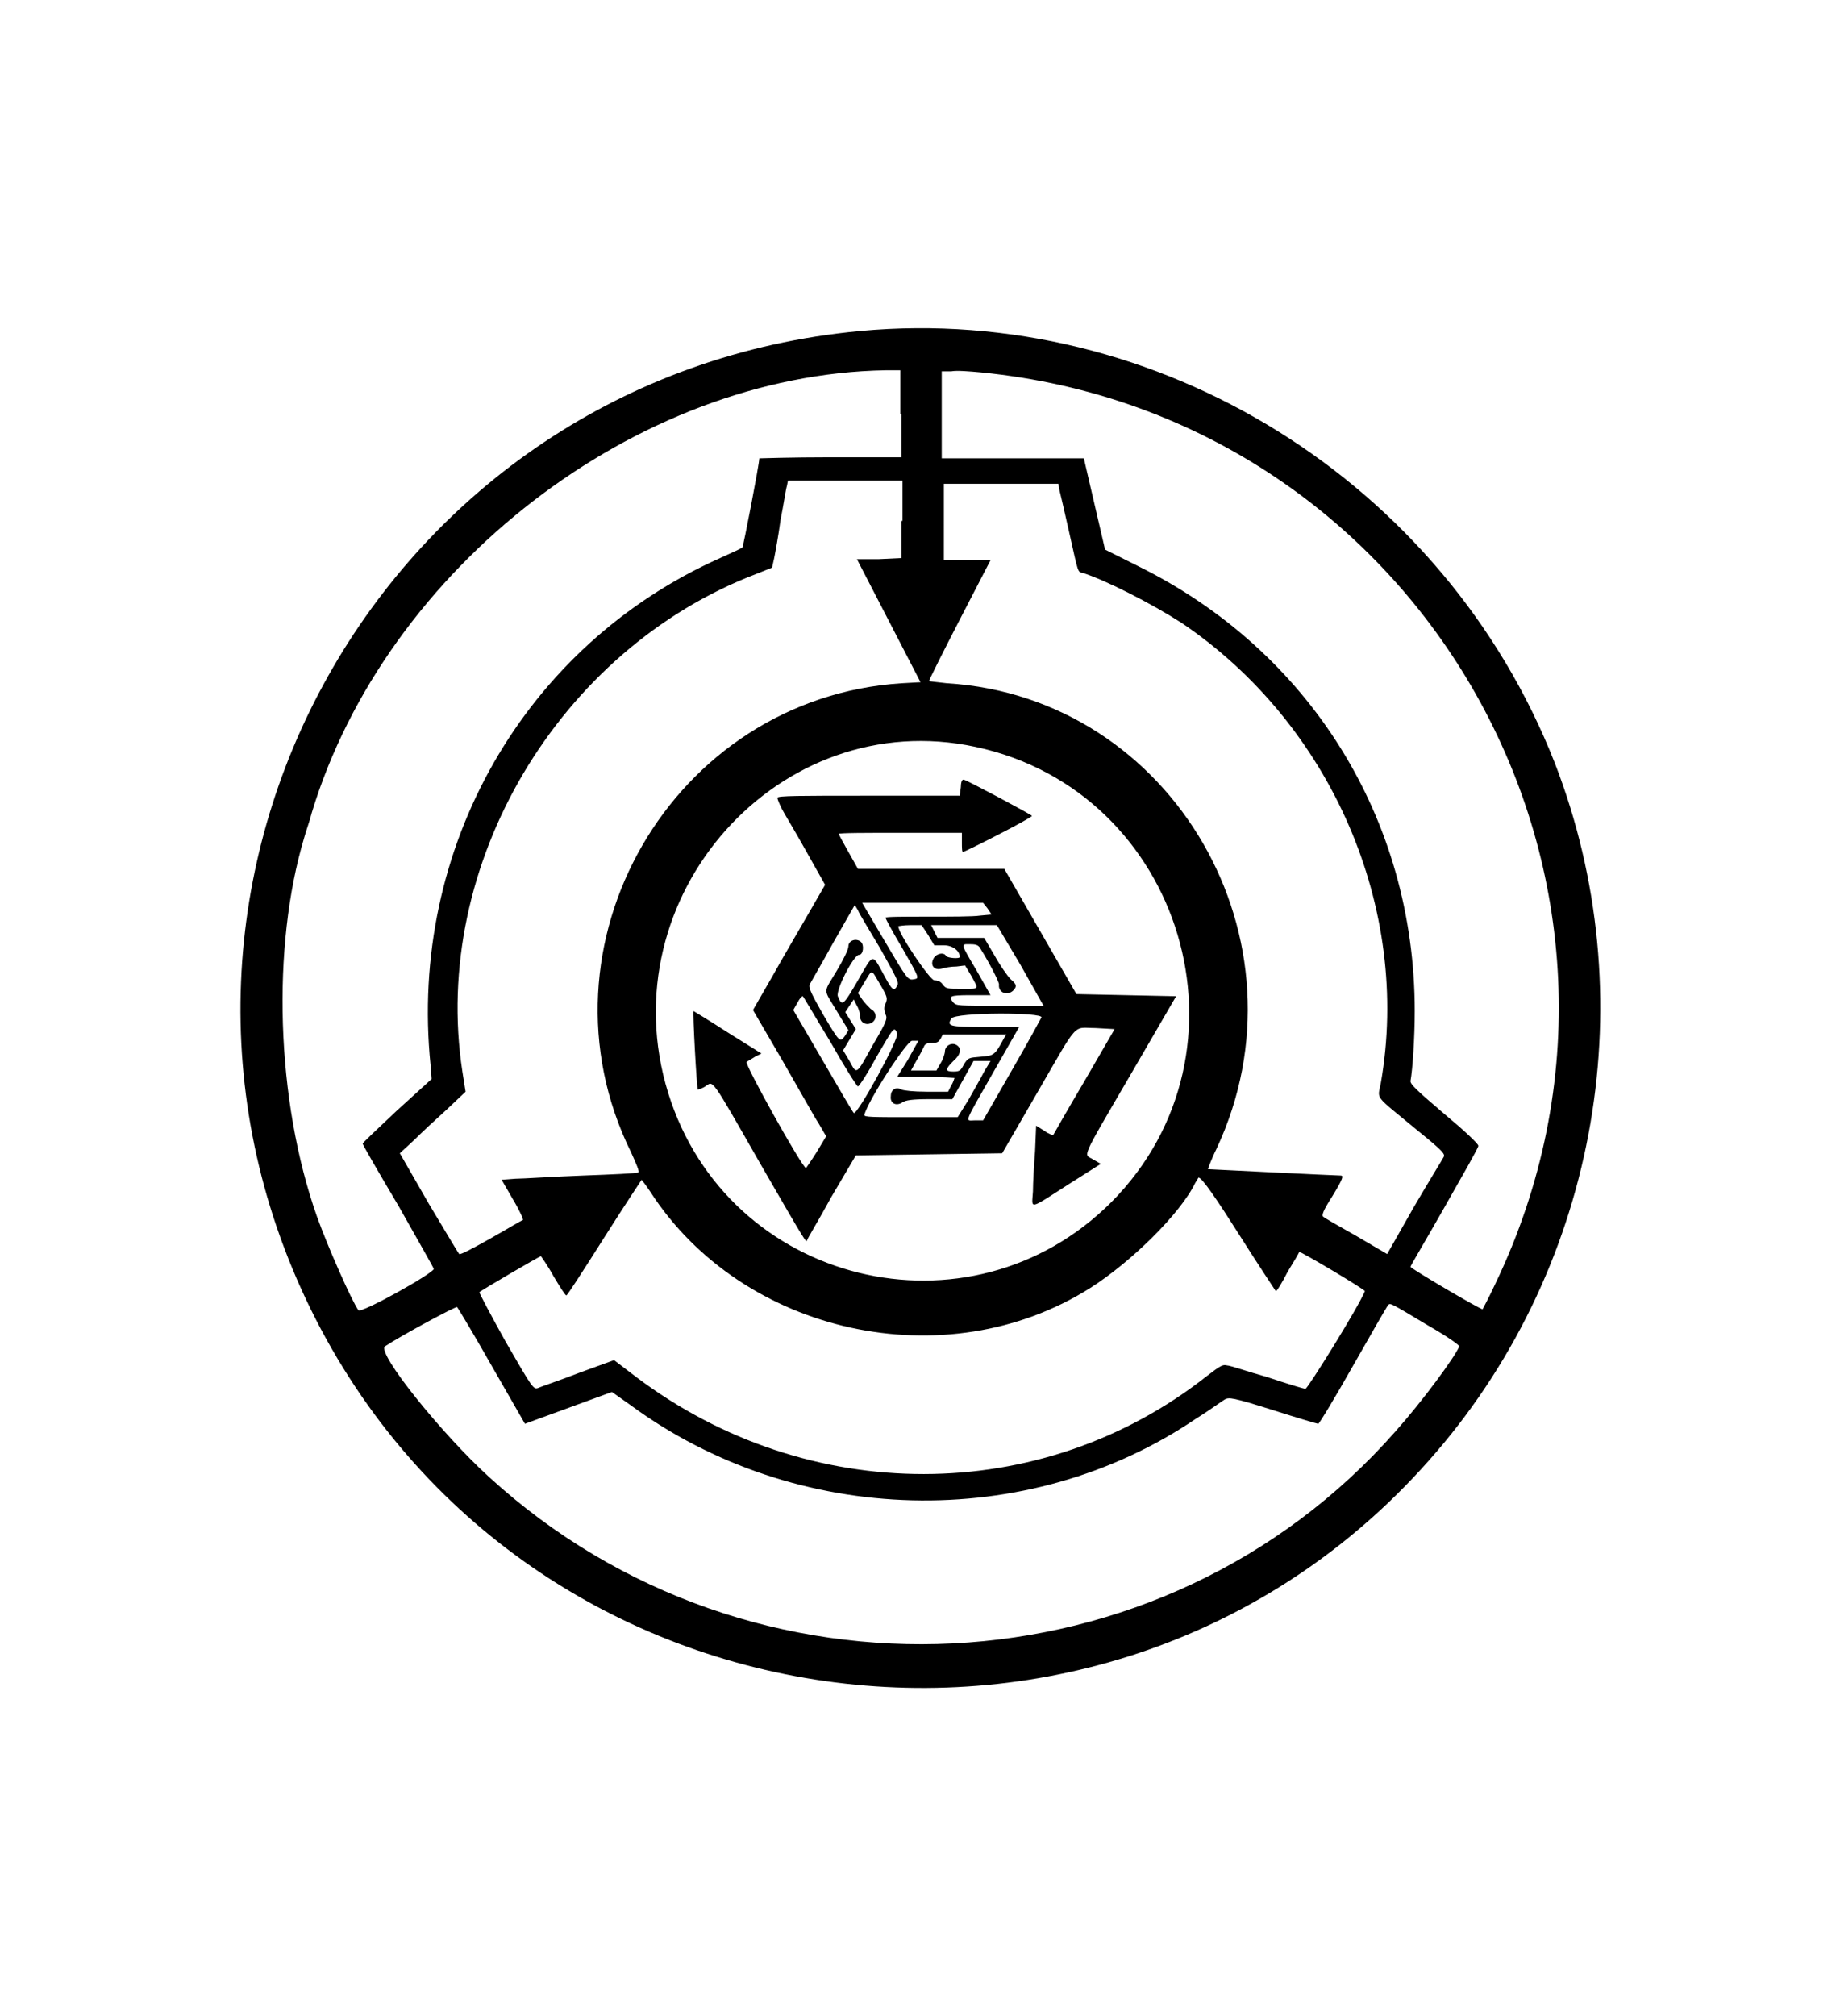 <?xml version="1.0" encoding="utf-8"?>
<!-- Generator: Adobe Illustrator 19.0.0, SVG Export Plug-In . SVG Version: 6.00 Build 0)  -->
<svg version="1.1" id="Capa_1" xmlns="http://www.w3.org/2000/svg" xmlns:xlink="http://www.w3.org/1999/xlink" x="0px" y="0px"
	 viewBox="-210 325.9 173.5 190" style="enable-background:new -210 325.9 173.5 190;" xml:space="preserve">
<g id="svgg">
	<path id="path0" d="M-128.9,357.1c-44.9,4.2-71.6,51.8-51.8,92.2c20.2,41.1,76.3,48.2,106.1,13.5c15.4-17.9,19.7-43.1,11.2-65
		C-73.8,371.3-100.8,354.5-128.9,357.1 M-125,364.9v4.1h-6.7c-3.7,0-6.7,0.1-6.7,0.1c0,0.5-1.5,8.3-1.6,8.4c-0.1,0.1-1,0.5-2.1,1
		c-18.4,8.2-29.4,27.3-27.3,47.8l0.1,1.3l-3.3,3c-1.8,1.7-3.3,3.1-3.2,3.1c0,0.1,1.5,2.7,3.4,5.9c1.8,3.2,3.3,5.8,3.3,5.9
		c0,0.4-6.8,4.2-7.1,3.9c-0.6-0.8-2.9-6-3.9-8.8c-3.9-11-4.3-25.5-1.2-35.8c0.1-0.4,0.5-1.5,0.7-2.3c7-23.1,30.6-41.3,54.1-41.7
		l1.4,0V364.9 M-117.5,361c41.7,4.1,66.6,48.2,48.5,85.9c-0.6,1.3-1.2,2.4-1.2,2.4c-0.1,0.1-6.9-3.9-6.8-4c0-0.1,1.5-2.6,3.2-5.6
		c1.7-3,3.2-5.6,3.2-5.8c0-0.2-1.4-1.5-3.2-3c-2.7-2.3-3.2-2.8-3.2-3.1c0.2-1.1,0.4-4.1,0.4-6.6c0-18.1-9.9-34-26.2-42l-3-1.5
		l-1-4.3l-1-4.3l-6.7,0l-6.7,0v-4.1v-4.1h0.9C-119.8,360.8-118.6,360.9-117.5,361 M-125,375v3.5l-2.1,0.1l-2.1,0l3,5.8l3,5.8
		l-1.8,0.1c-21.6,1.4-35.1,24.7-25.5,44.2c0.5,1.1,0.8,1.8,0.7,1.9c-0.1,0.1-2.5,0.2-5.2,0.3c-2.8,0.1-5.7,0.3-6.4,0.3l-1.3,0.1
		l1.1,1.9c0.6,1,1,1.9,0.9,1.9c-0.1,0-1.4,0.8-3,1.7c-1.6,0.9-2.9,1.6-3,1.5c-0.1-0.1-1.4-2.3-2.9-4.8l-2.7-4.7l1.3-1.2
		c0.7-0.7,2.1-2,3.1-2.9l1.8-1.7l-0.3-1.9c-3-19.5,9.1-39.8,27.7-46.9l1.5-0.6l0.2-0.9c0.1-0.5,0.4-2.1,0.6-3.6
		c0.3-1.5,0.5-2.9,0.6-3.2l0.1-0.5h5.4h5.4V375 M-110.1,372.1c0.1,0.4,0.5,2.1,0.9,3.9c0.9,4,0.8,3.8,1.3,3.9
		c2.2,0.7,6.5,2.9,9.3,4.7c14.1,9.5,21.7,26.9,18.8,43.4c-0.3,1.6-0.7,1,3.4,4.4c2.6,2.1,2.7,2.3,2.5,2.6c-0.1,0.2-1.4,2.3-2.8,4.7
		l-2.5,4.4l-2.9-1.7c-1.6-0.9-3-1.7-3.1-1.8c-0.2-0.1-0.1-0.5,0.8-1.9c1.1-1.8,1.1-2,0.8-2c-0.5,0-12.5-0.6-12.5-0.6
		c0,0,0.3-0.9,0.8-1.9c9.2-19.6-4.1-42.6-25.4-43.9c-1-0.1-1.7-0.2-1.7-0.2c0-0.1,1.3-2.7,2.9-5.8l2.9-5.6l-2.2,0l-2.2,0V375v-3.5
		h5.4h5.4L-110.1,372.1 M-118,396.3c19.6,4.2,26.9,28.7,12.8,42.9c-13.4,13.4-36.2,7.8-41.8-10.3
		C-152.7,410.4-136.5,392.3-118,396.3 M-119.4,400.1l-0.1,0.8l-8.6,0c-6.5,0-8.6,0-8.6,0.2c0,0.1,0.2,0.6,0.4,1
		c0.2,0.4,1.3,2.2,2.3,4l1.8,3.2l-1.5,2.6c-0.8,1.4-2.4,4.1-3.4,5.9l-1.9,3.3l2.8,4.8c1.5,2.6,3,5.3,3.4,5.9l0.7,1.2l-0.9,1.5
		c-0.5,0.8-1,1.5-1,1.5c-0.4-0.1-5.8-9.8-5.6-10c0.1-0.1,0.5-0.3,0.8-0.5l0.6-0.3l-3.2-2c-1.7-1.1-3.2-2-3.2-2
		c-0.1,0.1,0.3,7.3,0.4,7.4c0,0,0.4-0.1,0.7-0.3c0.8-0.5,0.4-1.1,5.2,7.3c4.5,7.8,4.3,7.4,4.4,7.2c0-0.1,1.1-1.9,2.3-4.1l2.3-3.9
		l6.9-0.1l6.9-0.1l3.3-5.7c4-6.9,3.3-6.1,5.5-6.1l1.8,0.1l-2.9,5c-1.6,2.7-2.9,5-2.9,5c0,0-0.4-0.1-0.8-0.4l-0.8-0.5l-0.1,2.4
		c-0.1,1.3-0.2,3-0.2,3.8c-0.1,1.7-0.5,1.8,3.4-0.7l3-1.9l-0.7-0.4c-0.9-0.6-1.4,0.4,3.5-8l4.3-7.4l-4.7-0.1l-4.7-0.1l-3.4-5.9
		l-3.4-5.9l-6.9,0l-6.9,0l-0.9-1.6c-0.5-0.9-0.9-1.6-0.9-1.7c0-0.1,2.6-0.1,5.8-0.1h5.8v0.9c0,0.5,0,0.9,0.1,0.9
		c0.2,0,6.5-3.2,6.5-3.4c0-0.1-6.2-3.4-6.4-3.4C-119.3,399.3-119.4,399.7-119.4,400.1 M-116.9,411.5l0.4,0.6l-1.1,0.1
		c-0.6,0.1-2.9,0.1-5,0.1c-2.1,0-3.9,0-3.9,0.1s0.7,1.4,1.6,2.9c1.6,2.8,1.6,2.8,1.1,2.9c-0.6,0.1-0.6,0.1-2.9-3.8l-2-3.4h5.7h5.7
		L-116.9,411.5 M-127,415.3c1.5,2.7,1.8,3.2,1.6,3.5c-0.3,0.6-0.5,0.4-1.2-0.9c-1.2-2.2-1-2.2-2.5,0.4c-1.4,2.4-1.5,2.5-1.9,1.5
		c-0.2-0.6,1.5-3.9,2-3.9c0.4,0,0.5-0.9,0.2-1.2c-0.4-0.4-1.2-0.2-1.2,0.4c0,0.3-0.5,1.3-1.1,2.3c-1.3,2.2-1.3,1.6,0,3.8l1.1,1.8
		l-0.3,0.5c-0.5,0.7-0.5,0.7-2.1-2c-1.3-2.3-1.4-2.6-1.2-2.9c0.1-0.2,1.1-1.9,2.2-3.9l2-3.5l0.3,0.5C-129,412-128,413.6-127,415.3
		 M-122.5,414l0.6,1h0.9c0.8,0,1.5,0.5,1.5,1.1c0,0.2-1.2,0.1-1.3-0.1c-0.2-0.4-1-0.2-1.2,0.3c-0.3,0.6,0.1,1.1,0.8,0.9
		c0.3-0.1,0.9-0.2,1.4-0.2l0.8-0.1l0.6,1c0.7,1.3,0.8,1.2-0.9,1.2c-1.4,0-1.5,0-1.8-0.4c-0.2-0.3-0.5-0.4-0.8-0.4
		c-0.4,0-3.4-4.4-3.4-5.1c0,0,0.5-0.1,1.1-0.1h1.1L-122.5,414 M-113.8,416.8l2.2,3.9l-4.1,0c-4,0-4.1,0-4.4-0.3
		c-0.5-0.6-0.4-0.7,1.6-0.7h1.9l-1.3-2.3c-1.6-2.7-1.5-2.5-0.6-2.5c0.6,0,0.8,0.1,1,0.5c0.7,1.1,1.7,3,1.7,3.3
		c-0.1,0.7,0.7,1.1,1.3,0.6c0.4-0.4,0.4-0.6-0.2-1.1c-0.3-0.3-1-1.3-1.5-2.2l-1-1.7l-2.2,0l-2.2,0l-0.3-0.6l-0.3-0.6h3.1h3.1
		L-113.8,416.8 M-127,418.7c0.7,1.2,0.7,1.3,0.5,1.8c-0.2,0.4-0.1,0.7,0,1c0.2,0.4,0.1,0.7-1.2,2.9c-1.6,2.9-1.5,2.8-2.2,1.5l-0.6-1
		l0.6-1l0.6-1l-0.5-0.8l-0.5-0.8l0.4-0.6l0.4-0.6l0.3,0.6c0.2,0.3,0.3,0.8,0.3,1c0,0.6,0.6,0.9,1.1,0.6c0.5-0.3,0.5-1-0.1-1.3
		c-0.2-0.2-0.6-0.6-0.8-0.9l-0.4-0.6l0.6-1C-127.7,417.2-127.9,417.2-127,418.7 M-131.7,424.1c1.3,2.3,2.5,4.2,2.6,4.2
		c0.1,0,0.9-1.2,1.7-2.7c1.7-2.9,1.7-3,2-2.3c0.2,0.5-3.8,7.8-4.1,7.5c-0.1-0.1-1.4-2.3-2.9-4.9l-2.8-4.8l0.4-0.7
		c0.2-0.4,0.4-0.6,0.5-0.6C-134.2,419.9-133.1,421.8-131.7,424.1 M-111.8,421.8c-0.1,0.2-1.3,2.4-2.8,5l-2.7,4.7l-0.8,0
		c-0.9,0-1.1,0.5,1.8-4.6l2.4-4.2l-3.3,0c-3.4,0-3.5-0.1-3.1-0.8C-119.9,421.3-111.6,421.3-111.8,421.8 M-115.3,423.7
		c-0.9,1.7-1,1.7-2.2,1.8c-1.2,0.1-1.2,0.1-1.6,0.7c-0.3,0.6-0.4,0.7-1,0.7c-0.8,0-0.8-0.2,0-1c0.7-0.6,0.8-1.2,0.3-1.5
		c-0.5-0.3-1.1,0.1-1.1,0.6c0,0.2-0.2,0.8-0.4,1.1l-0.4,0.7l-1.2,0l-1.2,0l0.5-0.9c0.3-0.5,0.6-1.1,0.7-1.3c0.1-0.3,0.3-0.4,0.8-0.4
		c0.5,0,0.6-0.1,0.8-0.4l0.2-0.4h3h3L-115.3,423.7 M-124.4,425.8l-1,1.6l2.7,0c1.5,0,2.7,0.1,2.7,0.1c0,0-0.1,0.4-0.3,0.7l-0.3,0.6
		h-2c-1.3,0-2.1-0.1-2.4-0.2c-0.5-0.3-1,0-1,0.6c-0.1,0.7,0.5,1,1.1,0.6c0.3-0.2,0.9-0.3,2.6-0.3h2.1l1-1.8l1-1.8h0.8h0.8l-0.6,1
		c-0.3,0.6-1,1.8-1.5,2.7l-1,1.6h-4.4c-3.6,0-4.4,0-4.4-0.2c0.3-1.3,4-7,4.5-7l0.6,0L-124.4,425.8 M-93.2,442.2
		c1.9,3,3.5,5.4,3.5,5.4c0.1,0,0.6-0.8,1.1-1.8c0.6-1,1.1-1.8,1.1-1.9c0.1-0.1,6.3,3.6,6.2,3.7c-0.6,1.5-5.4,9.2-5.6,9.2
		c-0.2,0-1.8-0.5-3.6-1.1c-1.8-0.5-3.5-1.1-3.8-1.1c-0.4-0.1-0.6,0-1.9,1c-15.6,12.3-37.6,12.3-53.8,0.1l-2.1-1.6l-3.3,1.2
		c-1.8,0.7-3.6,1.3-3.8,1.4c-0.5,0.2-0.5,0.2-3.1-4.3c-1.4-2.5-2.5-4.6-2.5-4.7c0.2-0.2,5.7-3.4,5.8-3.4c0,0,0.6,0.8,1.2,1.9
		c0.6,1,1.1,1.8,1.2,1.8c0.1,0,1.7-2.5,3.6-5.5c1.9-3,3.5-5.4,3.5-5.4c0,0,0.4,0.5,0.8,1.1c8.7,13.5,27.9,17.7,41.5,9.1
		c3.8-2.4,8.5-7,9.9-9.9c0.2-0.3,0.3-0.5,0.3-0.5C-96.7,436.8-95.1,439.2-93.2,442.2 M-75.4,450.8c2.1,1.2,3,1.9,3,2
		c-0.4,1-3.5,5.2-6,8c-22,25-60.8,26.9-85.5,4.3c-4.5-4.1-10.6-11.7-9.8-12.3c1.5-1,6.7-3.8,6.8-3.7c0.1,0.1,1.6,2.6,3.3,5.6
		l3.1,5.4l4.1-1.5l4.1-1.5l1.7,1.2c15.6,11.5,37.5,12.1,53.4,1.3c1.3-0.8,2.5-1.7,2.7-1.8c0.4-0.2,0.7-0.2,4.5,1
		c2.2,0.7,4.2,1.3,4.3,1.3c0.1,0,1.6-2.5,3.3-5.5c1.7-3,3.2-5.6,3.3-5.7C-78.9,448.7-78.9,448.7-75.4,450.8"/>
</g>
</svg>
